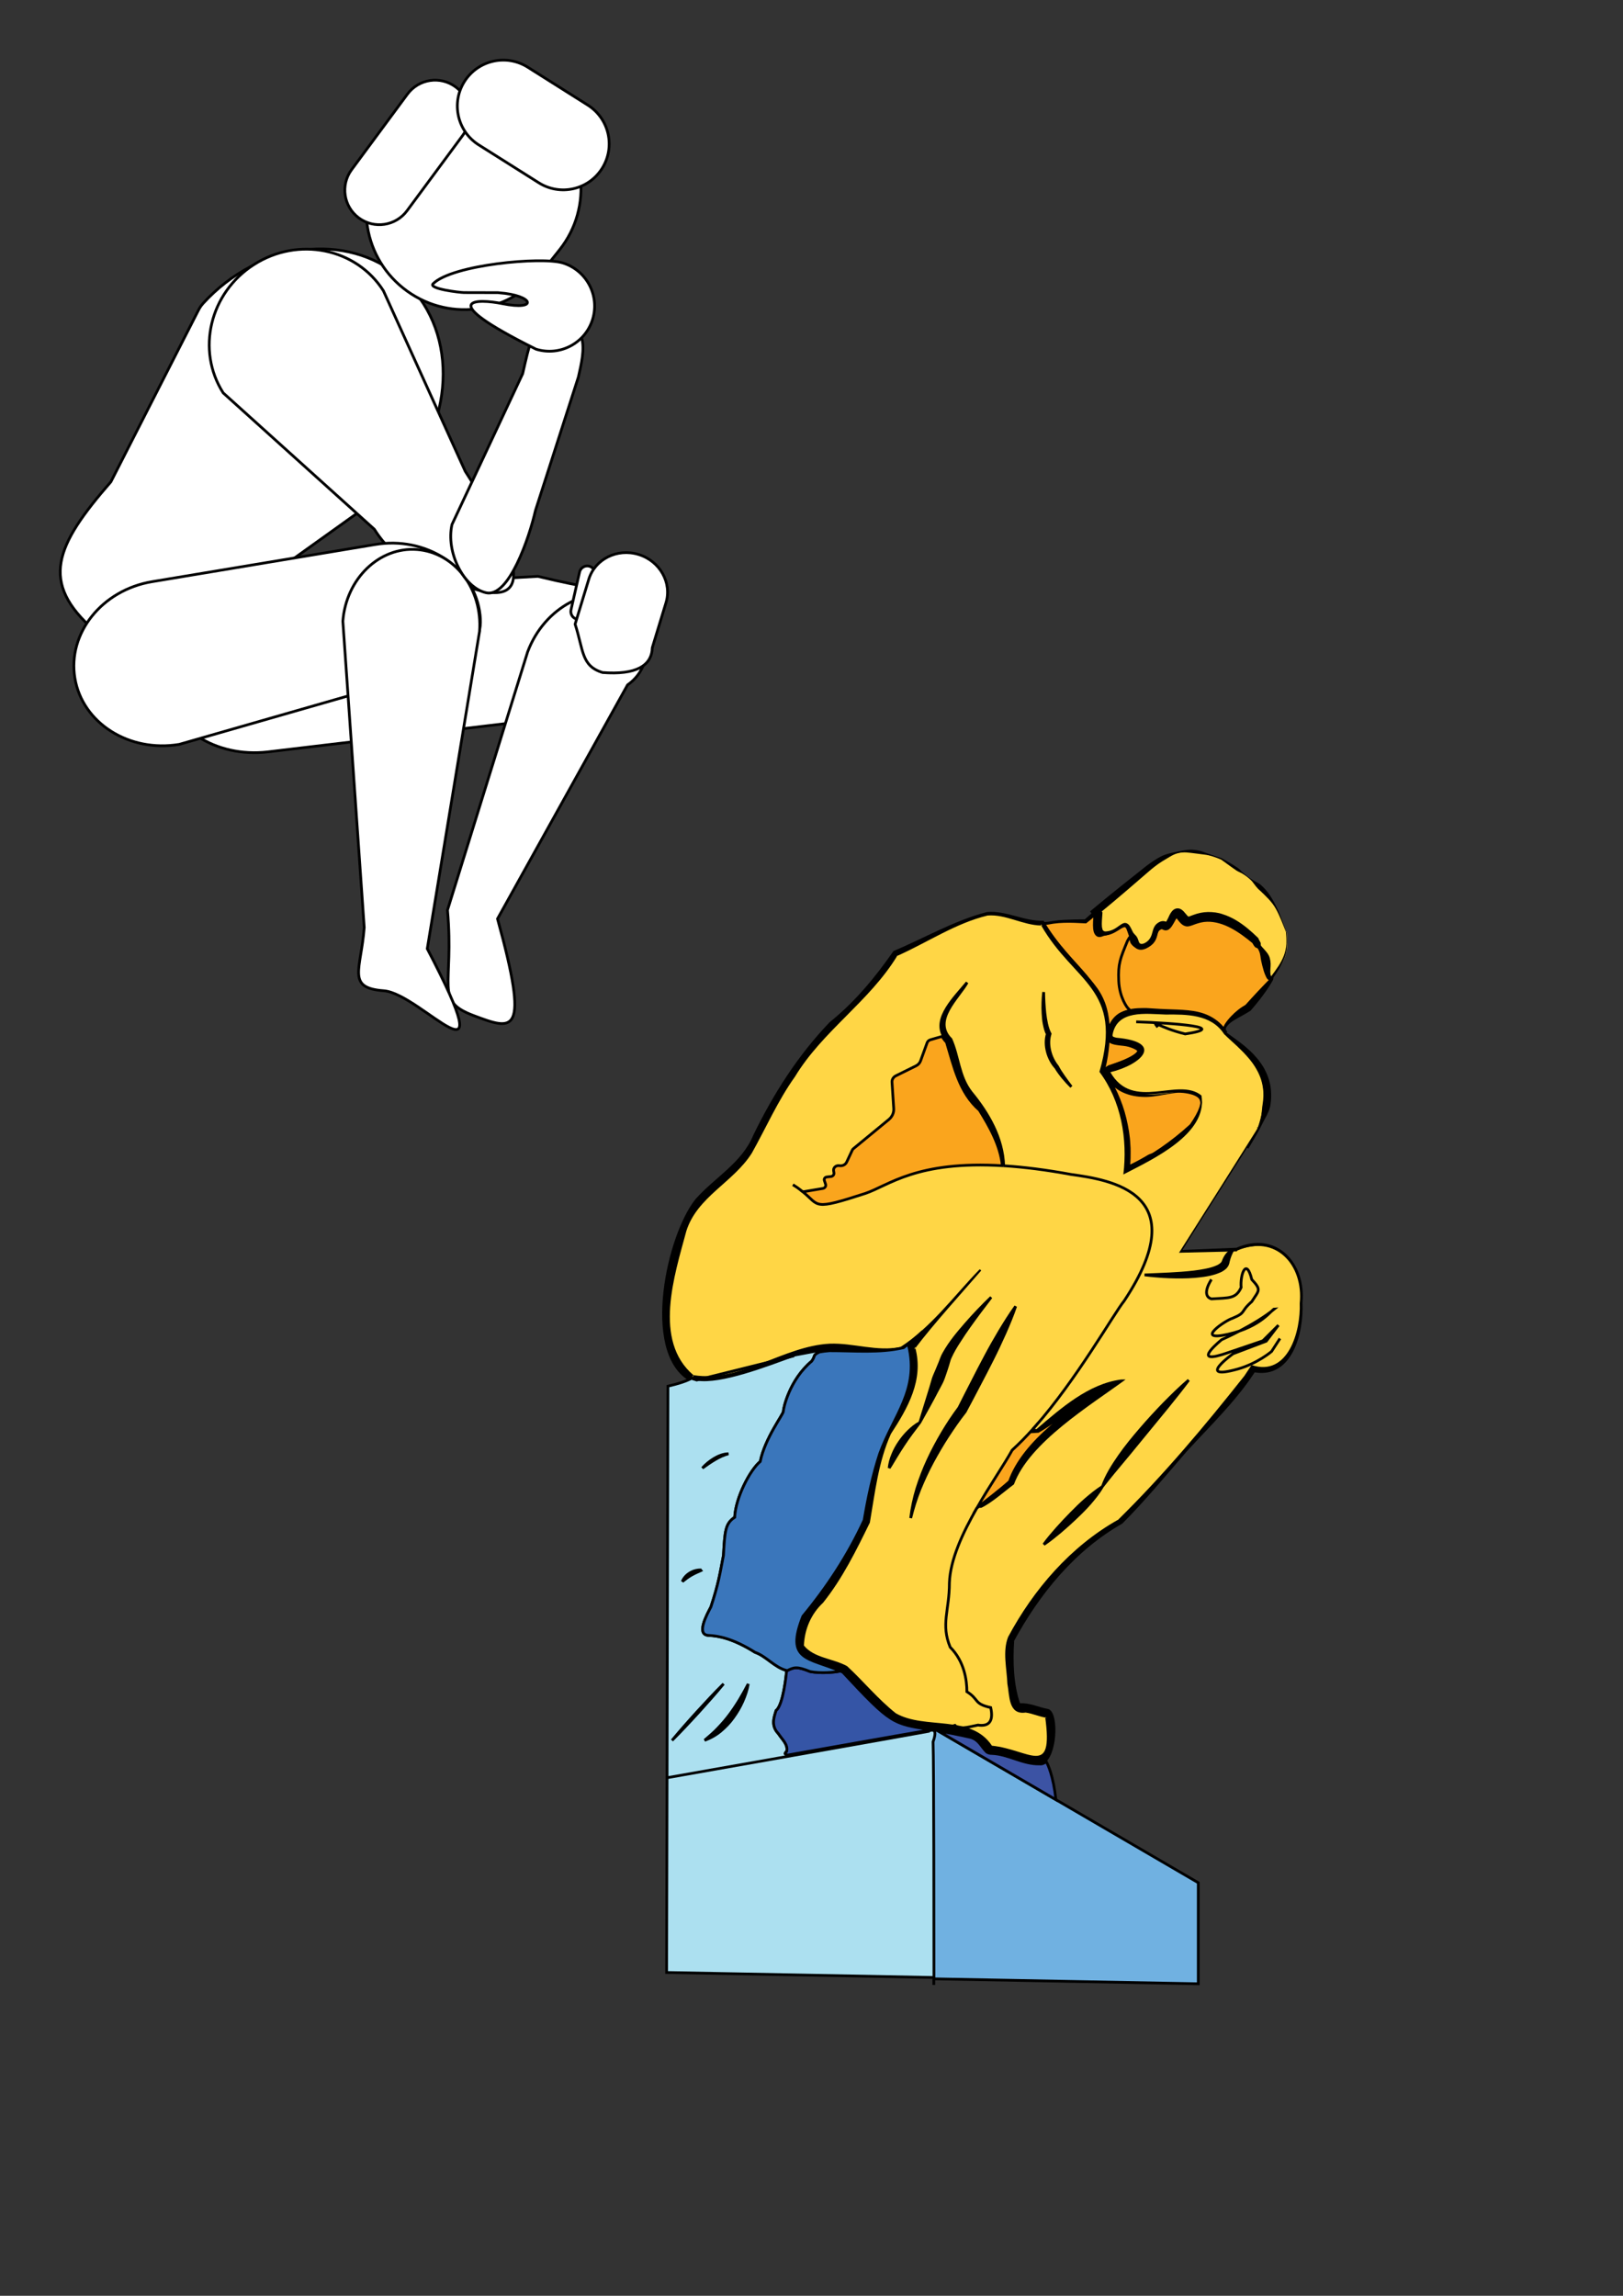 <?xml version="1.0" encoding="utf-8"?>
<!-- Generator: Adobe Illustrator 24.3.0, SVG Export Plug-In . SVG Version: 6.00 Build 0)  -->
<svg version="1.1" id="Layer_1" xmlns="http://www.w3.org/2000/svg" xmlns:xlink="http://www.w3.org/1999/xlink" x="0px" y="0px"
	 viewBox="0 0 595.28 841.89" style="enable-background:new 0 0 595.28 841.89;" xml:space="preserve">
<rect x="0" y="0" width="595.28" height="841.89" fill="#333333" stroke="none"/>
<style type="text/css">
	.st0{fill:#FFFFFF;stroke:#000000;stroke-miterlimit:10;}
	.st1{fill:#FAA51D;}
	.st2{fill:#FFD645;}
	.st3{fill:none;stroke:#000000;stroke-miterlimit:10;}
	.st4{fill:#FAA51D;stroke:#000000;stroke-miterlimit:10;}
	.st5{fill:#ACE0F0;stroke:#000000;stroke-miterlimit:10;}
	.st6{fill:#70B1E1;stroke:#000000;stroke-miterlimit:10;}
	.st7{fill:#3555A6;stroke:#000000;stroke-miterlimit:10;}
	.st8{fill:#3A76BB;stroke:#000000;stroke-miterlimit:10;}
	.st9{fill:#3C53A4;stroke:#000000;stroke-miterlimit:10;}
</style>
<g id="Layer_1_1_">
	<g>
		<path class="st0" d="M202.84,263.28l-104.5,12.43c-19.33,2.3-36.56-8.91-38.48-25.03l0,0c-1.92-16.13,12.2-31.06,31.53-33.36
			l105.9-5.96c36.56,8.91,35.16,2.43,37.08,18.56l0,0C236.29,246.05,222.17,260.98,202.84,263.28z"/>
		<path class="st0" d="M173.73,372.43L173.73,372.43c-14.63-5.49-7.09-10.54-9.6-38.69l29.39-94.68
			c6.18-16.48,23.05-25.38,37.69-19.89l0,0c5.13,5.63,11.15,23.45-1.04,32l-47.69,85.76C194.39,380.18,188.36,377.92,173.73,372.43z
			"/>
		<path class="st0" d="M147.18,176.62l-67.66,48.39c-20.42,23.44-24.43,24-44.78,6.27l0,0c-20.35-17.73-14.49-31.15,5.93-54.59
			l32.08-62.87c0.48-0.94,1.07-1.83,1.79-2.61c20.49-22.4,52.77-26.57,72.77-9.14l0,0C167.66,119.8,167.6,153.18,147.18,176.62z"/>
		<path class="st0" d="M167.5,213.66L167.5,213.66L167.5,213.66c-12.5-9.29-20.23-3.93-30.21-19.59l0,0l-55.43-49.99l0,0
			c-9.98-15.66-4.91-36.74,11.32-47.08l0,0c16.23-10.34,37.48-6.02,47.45,9.64l30.01,66.18
			C180.63,188.48,206.59,229.83,167.5,213.66z"/>
		<path class="st0" d="M144.42,250.4l-78.68,22.57c-18.39,3.06-35.53-7.81-38.27-24.29l0,0c-2.74-16.48,9.94-32.32,28.34-35.38
			l81.79-13.62c18.39-3.06,35.53,7.81,38.27,24.29l0,0C178.61,240.45,164.88,240.67,144.42,250.4z"/>
		<path class="st0" d="M133.59,340.11l-7.84-112.3c1.17-15.56,13.34-27.33,27.18-26.29l0,0c13.84,1.04,24.12,14.5,22.95,30.06
			L156.71,347.9c28.83,55.3-2.1,16.46-15.95,15.42l0,0C126.92,362.29,132.42,355.67,133.59,340.11z"/>
		<path class="st0" d="M211.6,227.06L211.6,227.06c-1.55-0.35-2.52-1.9-2.17-3.45l3.15-13.83c0.35-1.55,1.9-2.52,3.45-2.17l0,0
			c1.55,0.35,2.52,1.9,2.17,3.45l-3.15,13.83C214.69,226.45,213.15,227.42,211.6,227.06z"/>
		<path class="st0" d="M221.01,246.62L221.01,246.62c-7.82-2.38-6.96-8.11-10.07-17.73l5.01-16.45c2.26-7.41,10.42-11.49,18.24-9.11
			l0,0c7.82,2.38,12.33,10.32,10.07,17.73l-5.01,16.45C239.05,244.23,233.13,247.55,221.01,246.62z"/>
		<path class="st0" d="M178.3,217.37L178.3,217.37c-8.3-1.89-14.82-14.93-12.52-25.03l25.93-55.32c2.3-10.11,4.02-18.43,9.57-20.49
			l0,0c15.51,1.3,13.16,11.62,10.86,21.72l-15.73,48.9C194.11,197.26,186.61,219.26,178.3,217.37z"/>
		<path class="st0" d="M205.23,91.6l-6.65,8.35c-12.41,15.58-35.1,18.14-50.67,5.73l0,0c-15.58-12.41-18.14-35.1-5.73-50.67
			l6.65-8.35c12.41-15.58,35.1-18.14,50.67-5.73l0,0C215.08,53.34,217.64,76.02,205.23,91.6z"/>
		<path class="st0" d="M196.61,128.05L196.61,128.05c-38.27-19.04-21.16-18.49-12.4-16.71c13.34,2.71,11.63-3.04-1.21-3.98
			c-0.11-0.01-0.22-0.04-0.33-0.04l-12.44-0.03c-1.52,0-13.23-1.38-11.38-3.24c6.95-6.98,39.88-10.02,47.59-7.62l0,0
			c8.73,2.71,13.61,11.99,10.9,20.73l0,0C214.62,125.88,205.34,130.76,196.61,128.05z"/>
		<path class="st0" d="M131.61,79.92L131.61,79.92c-5.62-4.15-6.81-12.07-2.65-17.69l20.47-27.7c4.15-5.62,12.07-6.81,17.69-2.65
			l0,0c5.62,4.15,6.81,12.07,2.65,17.69l-20.47,27.7C145.15,82.88,137.23,84.07,131.61,79.92z"/>
		<path class="st0" d="M220.83,61.76L220.83,61.76c-4.96,7.87-15.36,10.22-23.23,5.26l-22-13.88c-7.87-4.96-10.22-15.36-5.26-23.23
			l0,0c4.96-7.87,15.36-10.22,23.23-5.26l22,13.88C223.44,43.49,225.79,53.89,220.83,61.76z"/>
	</g>
</g>
<g id="Color">
</g>
<g>
	<g id="Layer_2_1_">
		<g>
			<path class="st1" d="M466.68,358.73c-2.1,2.83-4.98,6.32-8.92,10.8c-7.99,4.76-9.45,7.35-8.48,9.29
				c-6.48-9.02-15.59-6.76-26.52-7.6c-12.65-0.98-13.91,3.54-15.43,7.33c-1.52,3.8,3.85,2.82,7.08,3.8
				c10.7,3.24-1.28,7.76-7.43,9.69c-1.23,0.39-0.99,1.62-0.21,2.66c4.52,5.97,10.39,7.86,23.58,5.61
				c18.76-3.2,6.58,12.65,6.58,12.65s-9.36,9.86-24.04,16.44c2.53-22.26-9.1-36.43-9.1-36.43s4.8-15.68,0-26.31
				c-4.81-10.62-18.72-20.49-21-26.81l-0.48-1.21c3.54,0.13,2.84-1.17,15.82-0.79c0,0,1.61-1.37,4.03-3.41l0.72,1.06
				c-0.36,5.5-0.71,7.81,3.55,6.92s6.04-5.68,7.99-1.42s2.13,7.64,6.22,5.51c4.08-2.14,2.3-5.15,4.79-6.66s2.13,2.39,4.62-2.76
				c2.48-5.15,3.55,1.07,5.86,1.07c2.3,0,9.76-6.93,24.68,6.92c1.24,2.67,3.74,4.11,4.24,9.77
				C465.28,359.99,466.47,358.96,466.68,358.73z"/>
			<path d="M467,358.34c0,0.15,0.09,0.47-0.02,0.83c-0.05,0.17-0.13,0.31-0.2,0.43l-0.12,0.21l-0.45,0.77c-0.3,0.51-0.63,1-0.94,1.5
				c-0.65,0.98-1.32,1.96-2.03,2.9c-0.69,0.95-1.42,1.87-2.16,2.79c-0.72,0.92-1.5,1.8-2.26,2.7l-0.12,0.14l-0.22,0.14
				c-0.93,0.59-1.88,1.15-2.84,1.68c-0.95,0.54-1.94,1.04-2.86,1.61c-0.92,0.57-1.82,1.19-2.5,1.98c-0.3,0.41-0.63,0.82-0.69,1.28
				c-0.04,0.5,0.35,0.82,0.59,1.08l-1.71,1.03c-1.55-2.02-3.45-3.71-5.7-4.74c-2.24-1.06-4.75-1.51-7.33-1.67
				c-2.59-0.17-5.24-0.12-7.94-0.14c-1.35-0.01-2.7-0.04-4.07-0.12l-1.98-0.1c-0.65-0.04-1.29-0.05-1.93-0.04
				c-2.54,0.02-5.1,0.31-7.08,1.33c-0.97,0.52-1.72,1.24-2.3,2.18c-0.3,0.46-0.55,1.01-0.79,1.57l-0.36,0.9l-0.18,0.47
				c-0.07,0.16-0.06,0.22-0.11,0.33c-0.04,0.1-0.07,0.2-0.06,0.24c0,0.05-0.04,0.14-0.01,0.12c0,0-0.02,0.02-0.01-0.03
				c0-0.01-0.02-0.02-0.03-0.02c0.01-0.01,0.01-0.01,0.01-0.01c0.01,0.05,0.51,0.26,1.05,0.36c1.12,0.23,2.5,0.28,3.94,0.55
				c0.36,0.06,0.74,0.15,1.13,0.26c0.37,0.11,0.69,0.22,1.04,0.33c0.69,0.25,1.37,0.52,2.08,0.92c0.68,0.41,1.49,0.86,2.08,2.02
				c0.3,0.56,0.36,1.37,0.2,1.99c-0.16,0.65-0.47,1.07-0.76,1.46c-0.6,0.73-1.23,1.19-1.86,1.61c-0.63,0.41-1.26,0.76-1.89,1.08
				c-1.27,0.63-2.54,1.16-3.83,1.64c-1.28,0.48-2.58,0.9-3.88,1.29l-0.49,0.15c-0.09,0.03-0.09,0.03-0.08,0.02
				c0.05-0.02,0.15-0.25,0.12-0.23c-0.01,0.01,0.02,0.19,0.1,0.36c0.04,0.09,0.1,0.19,0.16,0.29c0.05,0.09,0.13,0.2,0.24,0.33
				c1.5,2.02,3.35,3.7,5.61,4.68c2.25,1.02,4.81,1.35,7.4,1.45c2.59,0.13,5.27,0.18,7.9-0.2c1.31-0.16,2.63-0.47,3.99-0.74
				c1.35-0.28,2.75-0.56,4.26-0.39c0.37,0.03,0.76,0.13,1.14,0.21c0.38,0.14,0.77,0.25,1.13,0.46c0.75,0.38,1.4,1.1,1.74,1.9
				c0.36,0.81,0.37,1.66,0.3,2.4c-0.09,0.74-0.18,1.45-0.37,2.12c-0.77,2.7-2.25,4.99-3.85,7.18l-0.01,0.02l-0.01,0.01
				c-1.76,1.73-3.59,3.35-5.47,4.92c-1.88,1.56-3.79,3.11-5.79,4.53c-0.49,0.37-0.94,0.8-1.36,1.28c-0.42,0.48-0.83,0.99-1.3,1.41
				c-0.46,0.43-1,0.74-1.53,1.07c-0.52,0.33-1.07,0.62-1.61,0.93c-2.15,1.25-4.38,2.34-6.63,3.39l-2.17,1.02l0.15-2.5
				c0.09-1.56,0.28-3.11,0.3-4.67c-0.01-1.56,0.05-3.12-0.1-4.67c-0.14-3.11-0.65-6.2-1.35-9.23c-0.69-3.04-1.74-5.99-2.98-8.84
				c-1.23-2.83-2.76-5.66-4.54-8.04l-0.42-0.57l0.19-0.64c1.39-4.8,2.22-9.95,2.23-14.98c-0.02-2.52-0.27-5.04-0.89-7.44
				c-0.59-2.41-1.7-4.63-3-6.81c-1.29-2.18-2.7-4.35-4.33-6.35c-1.64-2-3.5-3.81-5.38-5.59c-1.89-1.79-3.79-3.57-5.48-5.6
				c-0.42-0.51-0.83-1.04-1.23-1.56c-0.38-0.56-0.76-1.1-1.1-1.69c-0.71-1.14-1.2-2.53-1.59-3.7l-0.29-0.88l0.86,0.07
				c0.63,0.05,1.25,0.04,1.88-0.03l1.95-0.3c1.33-0.22,2.67-0.34,4-0.41c1.33-0.06,2.66-0.13,3.99-0.16s2.66-0.04,3.99-0.04
				l-0.5,0.18c1.31-1.18,2.63-2.34,3.97-3.49l0.7-0.6l0.54,0.77l0.73,1.05l0.16,0.23l-0.02,0.3c-0.04,0.83-0.09,1.67-0.18,2.48
				s-0.21,1.62-0.2,2.38c0,0.38,0.05,0.74,0.18,1.02c0.13,0.27,0.32,0.47,0.62,0.58c0.61,0.21,1.45,0.11,2.22-0.02
				c1.55-0.32,2.85-1.28,4.14-2.36c0.35-0.26,0.67-0.55,1.13-0.79c0.21-0.13,0.49-0.23,0.79-0.3c0.3-0.03,0.69-0.05,1,0.09
				c0.68,0.24,1.04,0.69,1.37,1.07c0.3,0.39,0.56,0.83,0.76,1.19c0.42,0.76,0.75,1.55,1.07,2.31c0.3,0.76,0.59,1.52,0.94,2.07
				c0.17,0.3,0.35,0.46,0.49,0.61c0.15,0.08,0.27,0.17,0.51,0.16c0.46,0.02,1.21-0.25,1.85-0.57c0.66-0.32,1.23-0.73,1.65-1.26
				c0.42-0.53,0.7-1.18,0.97-1.97c0.37-1.56,1.95-3.93,4.35-3.17l0.52,0.23c0.08,0.01,0.06,0.02,0.16-0.02
				c0.19-0.12,0.45-0.44,0.65-0.77c0.44-0.67,0.77-1.37,1.19-2.16c0.21-0.38,0.45-0.76,0.78-1.12c0.16-0.18,0.37-0.35,0.61-0.49
				c0.26-0.13,0.6-0.2,0.92-0.14c0.63,0.14,0.96,0.53,1.27,0.85c0.3,0.33,0.55,0.67,0.81,0.99c0.49,0.62,1.06,1.26,1.61,1.27
				c0.59-0.02,1.44-0.42,2.22-0.68c1.59-0.58,3.29-0.97,5-0.99c3.45-0.07,6.76,1.12,9.69,2.75c2.95,1.65,5.56,3.78,8.06,6.01
				l0.05,0.05l0.03,0.07c0.53,1.14,1.38,2.16,2.12,3.29c0.75,1.13,1.33,2.4,1.7,3.71c0.38,1.3,0.49,2.71,0.65,3.97
				c0.08,0.64,0.21,1.28,0.41,1.85c0.09,0.28,0.23,0.56,0.36,0.68c0.06,0.05,0.07,0.05,0.05,0.05c0,0,0,0,0.02-0.02
				c0.01-0.01,0.02-0.01,0.04-0.03l0.08-0.07C466.51,358.21,466.9,358.24,467,358.34z M466.36,359.12c0.07,0.13,0.43,0.19,0.56,0.07
				c0.09-0.07,0.02-0.02,0.02-0.02l-0.04,0.03c-0.05,0.04-0.11,0.08-0.17,0.11c-0.12,0.07-0.27,0.12-0.44,0.14
				c-0.37,0.03-0.66-0.17-0.83-0.34c-0.33-0.36-0.45-0.72-0.56-1.06c-0.21-0.69-0.32-1.36-0.4-2.03c-0.15-1.37-0.22-2.62-0.57-3.87
				c-0.33-1.24-0.84-2.42-1.54-3.51c-0.68-1.1-1.56-2.13-2.15-3.4l0.09,0.12c-2.46-2.21-5.03-4.31-7.9-5.92
				c-2.85-1.61-6.06-2.69-9.31-2.58c-1.62,0.04-3.2,0.42-4.74,1l-1.17,0.44l-0.63,0.21c-0.22,0.06-0.49,0.1-0.75,0.11
				c-0.58-0.02-1.04-0.32-1.39-0.62c-0.36-0.31-0.64-0.64-0.91-0.97s-0.52-0.65-0.78-0.93c-0.25-0.28-0.55-0.52-0.75-0.55
				c-0.17-0.04-0.4,0.08-0.64,0.35c-0.23,0.26-0.44,0.59-0.63,0.93c-0.36,0.69-0.72,1.5-1.17,2.25c-0.24,0.37-0.46,0.76-0.95,1.12
				c-0.26,0.19-0.7,0.28-1.03,0.18c-0.29-0.08-0.49-0.18-0.64-0.23c-0.31-0.1-0.49-0.09-0.79,0.04c-0.29,0.13-0.59,0.33-0.8,0.57
				c-0.45,0.46-0.63,1.12-0.82,1.93c-0.19,0.8-0.45,1.76-1.01,2.59c-0.55,0.84-1.32,1.48-2.11,1.97c-0.81,0.47-1.6,0.96-2.82,1.04
				c-0.6,0.05-1.3-0.15-1.86-0.5c-0.51-0.37-0.92-0.82-1.16-1.25c-1.01-1.71-1.46-3.23-2-4.76c-0.13-0.4-0.25-0.7-0.38-1.03
				c-0.14-0.28-0.29-0.55-0.4-0.62c-0.13-0.29-0.97-0.01-1.63,0.42c-1.38,0.87-2.86,1.9-4.61,2.29c-0.84,0.17-1.72,0.37-2.72,0.1
				c-0.5-0.15-0.97-0.55-1.23-1c-0.27-0.46-0.38-0.92-0.48-1.37c-0.34-1.79-0.26-3.46-0.1-5.12l0.15,0.54l-0.71-1.07l1.23,0.17
				c-1.35,1.13-2.71,2.24-4.09,3.33l-0.24,0.19l-0.26-0.01c-2.63-0.13-5.27-0.28-7.89-0.19c-1.31,0.04-2.61,0.13-3.9,0.32
				c-1.26,0.2-2.64,0.54-4.03,0.52l0.57-0.8c0.55,1.24,1.03,2.29,1.79,3.29c0.35,0.51,0.79,0.98,1.16,1.48l1.24,1.45
				c1.7,1.9,3.43,3.84,5.12,5.82s3.42,3.93,5.17,5.86c1.75,1.94,3.58,3.84,5.13,6.01c1.53,2.17,2.74,4.66,3.46,7.28
				c0.73,2.61,1.05,5.3,1.13,7.96c0.07,2.67-0.12,5.32-0.46,7.95c-0.35,2.64-0.84,5.2-1.56,7.83l-0.24-1.21
				c2.11,2.71,3.69,5.54,5.08,8.54c1.35,3,2.47,6.1,3.23,9.3c0.76,3.19,1.35,6.45,1.49,9.74c0.15,1.64,0.08,3.28,0.08,4.93
				c-0.03,1.64-0.23,3.28-0.34,4.91l-2.03-1.48c2.17-1,4.33-2.04,6.41-3.23c0.52-0.3,1.05-0.57,1.56-0.89
				c0.51-0.31,1.02-0.63,1.6-0.83c1.14-0.44,2.46-0.63,3.47-1.32c2.04-1.31,4.04-2.7,5.94-4.21c1.89-1.52,3.75-3.11,5.41-4.86
				l-0.02,0.03c1.52-2.12,2.84-4.52,3.43-7c0.34-1.21,0.12-2.63-0.67-3.26c-0.37-0.32-0.74-0.54-1.2-0.74
				c-0.22-0.11-0.48-0.19-0.72-0.3c-0.27-0.07-0.53-0.17-0.82-0.24c-1.14-0.29-2.43-0.5-3.74-0.54c-1.31-0.06-2.62,0.14-3.95,0.36
				c-2.65,0.43-5.3,1.06-8.06,1.18c-2.74,0.08-5.59-0.22-8.29-1.3c-2.71-1.05-5.02-3.01-6.77-5.22c-0.11-0.12-0.23-0.28-0.36-0.47
				c-0.12-0.18-0.24-0.37-0.34-0.58c-0.2-0.42-0.4-0.9-0.4-1.56c0-0.33,0.07-0.71,0.24-1.07c0.18-0.36,0.46-0.67,0.75-0.87
				c0.28-0.2,0.6-0.33,0.82-0.41l0.47-0.16c1.25-0.42,2.47-0.88,3.68-1.36c1.21-0.48,2.39-1,3.51-1.59
				c0.56-0.29,1.08-0.61,1.57-0.94c0.48-0.33,0.92-0.7,1.16-1.01c0.11-0.15,0.18-0.29,0.17-0.3c-0.02-0.03,0.02,0.07,0,0.04
				c0.01-0.06-0.36-0.41-0.82-0.64c-0.9-0.5-2.24-0.96-3.28-1.14c-1.18-0.22-2.5-0.25-4-0.54c-0.75-0.18-1.62-0.3-2.6-1.17
				c-0.12-0.12-0.23-0.24-0.34-0.36c-0.1-0.14-0.19-0.3-0.27-0.46c-0.19-0.33-0.24-0.65-0.29-0.98c-0.07-0.35-0.01-0.59,0.01-0.88
				c0.02-0.29,0.09-0.52,0.16-0.73c0.06-0.2,0.15-0.48,0.21-0.62l0.18-0.46l0.39-0.96c0.3-0.66,0.6-1.34,1.03-2
				c0.82-1.33,2.06-2.53,3.47-3.25c2.83-1.44,5.76-1.6,8.53-1.61c0.7-0.01,1.39,0.02,2.08,0.07l2.02,0.13
				c1.3,0.1,2.62,0.15,3.94,0.21c2.65,0.11,5.35,0.14,8.09,0.41c2.73,0.26,5.56,0.84,8.13,2.16c2.57,1.3,4.76,3.31,6.3,5.65
				l-1.71,1.03c-0.28-0.75-0.02-1.6,0.19-2.2c0.18-0.64,0.44-1.21,0.77-1.72c0.66-1.02,1.43-1.92,2.24-2.77
				c0.81-0.85,1.67-1.64,2.58-2.35c0.91-0.72,1.87-1.34,2.86-1.91l-0.34,0.28c0.78-0.86,1.54-1.74,2.34-2.59
				c0.79-0.86,1.57-1.71,2.37-2.56c0.79-0.85,1.6-1.69,2.41-2.53l1.22-1.25l0.62-0.62l0.15-0.14c0.01,0,0.02,0.03,0.06,0.08
				C465.92,359.11,466.18,359.2,466.36,359.12z"/>
		</g>
		<g>
			<path class="st2" d="M466.71,358.69c0,0,0,0-0.01,0.01c0,0.01-0.01,0.02-0.02,0.03c-0.21,0.23-1.4,1.26-1.85-3.88
				c-0.5-5.66-3-7.1-4.24-9.77c-14.92-13.85-22.38-6.92-24.68-6.92c-2.31,0-3.38-6.22-5.86-1.07c-2.49,5.15-2.13,1.25-4.62,2.76
				s-0.71,4.52-4.79,6.66c-4.09,2.13-4.27-1.25-6.22-5.51s-3.73,0.53-7.99,1.42s-3.91-1.42-3.55-6.92l-0.72-1.06
				c5.69-4.8,15.8-13.31,19.81-16.4c9.08-7,15.3-7,26.2-2.85c19.45,12.19,19.97,17.12,23.86,26.97
				C472.41,348.02,472.37,351.05,466.71,358.69z"/>
			<path d="M466.69,359.02l-0.03,0.04l0.15-0.35c0,0.11-0.05,0.24-0.12,0.34l-0.06,0.07l-0.06,0.06c-0.05,0.04-0.1,0.09-0.16,0.13
				c-0.11,0.08-0.25,0.15-0.43,0.18c-0.36,0.08-0.72-0.1-0.92-0.27c-0.39-0.36-0.56-0.71-0.72-1.05c-0.33-0.68-0.58-1.35-0.8-2.03
				c-0.43-1.42-0.68-2.52-0.95-3.7c-0.27-1.13-0.25-2.44-0.78-3.65c-0.12-0.31-0.28-0.59-0.45-0.87c-0.14-0.3-0.67-0.34-0.97-0.55
				c-0.47-0.51-0.84-1.14-1.2-1.81l0.25,0.34c-2.52-2.08-5.12-4.05-7.92-5.53c-2.79-1.48-5.8-2.44-8.76-2.36
				c-1.49,0.03-2.91,0.38-4.39,0.91l-1.17,0.43l-0.72,0.23c-0.09,0.04-0.34,0.07-0.5,0.1c-0.19,0.02-0.35,0.06-0.57,0.05
				c-0.96-0.05-1.63-0.52-2.06-0.89c-0.45-0.39-0.75-0.77-1.03-1.11c-0.27-0.35-0.51-0.67-0.72-0.9c-0.18-0.25-0.43-0.35-0.18-0.26
				c0.13,0.03,0.31-0.02,0.35-0.06c0.03-0.01-0.02-0.01-0.09,0.08c-0.15,0.15-0.34,0.42-0.51,0.72l-0.58,1.06
				c-0.21,0.39-0.44,0.77-0.71,1.17c-0.14,0.2-0.26,0.4-0.47,0.62c-0.17,0.2-0.41,0.46-0.77,0.7c-0.38,0.27-1.14,0.41-1.63,0.24
				c-0.4-0.13-0.61-0.26-0.7-0.29c-0.1-0.05-0.12-0.05-0.15-0.06c-0.02,0.01-0.04,0-0.07,0c-0.04,0.01-0.08,0.03-0.12,0.03
				c-0.21,0.07-0.48,0.21-0.66,0.37c-0.38,0.29-0.63,0.85-0.88,1.65c-0.26,0.78-0.59,1.77-1.26,2.53c-0.66,0.77-1.53,1.23-2.35,1.58
				c-0.83,0.35-1.61,0.7-2.62,0.84c-0.5,0.09-1.09,0.02-1.66-0.2c-0.52-0.25-1-0.62-1.31-1c-1.54-1.49-0.51-3.59-1.46-4.99
				c-0.3-0.73-0.62-1.54-1.18-1.82c-0.53-0.29-1.31,0.2-1.96,0.63c-1.33,0.95-2.71,2.06-4.45,2.53c-0.42,0.12-0.85,0.17-1.3,0.29
				c-0.44,0.13-0.95,0.42-1.64,0.44c-0.36-0.03-0.74-0.1-1.06-0.36c-0.34-0.21-0.55-0.57-0.73-0.87c-0.33-0.63-0.42-1.19-0.49-1.7
				c-0.19-1.98,0.03-3.58,0.1-5.25l0.25,0.91l-0.73-1.06l-0.75-1.09l1.01-0.85c3.44-2.88,6.93-5.7,10.43-8.51l5.27-4.18l2.63-2.09
				c0.88-0.69,1.73-1.41,2.69-2.06c0.93-0.67,1.91-1.28,2.9-1.87c1-0.58,2.04-1.11,3.17-1.43c1.12-0.34,2.27-0.56,3.39-0.81
				c0.57-0.11,1.12-0.26,1.69-0.35c0.28-0.05,0.57-0.11,0.85-0.17c0.29-0.06,0.57-0.08,0.86-0.13c2.31-0.39,4.7-0.09,6.85,0.72
				c2.15,0.82,4.27,1.51,6.43,2.2l0.03,0.01l0.07,0.04c1.34,0.78,2.71,1.51,4.03,2.32c0.66,0.41,1.31,0.84,1.95,1.28
				c0.65,0.43,1.13,1.1,1.71,1.62c1.19,0.99,2.38,1.99,3.73,2.79c0.67,0.41,1.41,0.74,2.1,1.16c0.69,0.41,1.25,0.98,1.81,1.54
				c0.57,0.55,1.06,1.2,1.57,1.8c0.48,0.64,0.93,1.31,1.35,1.98c0.39,0.7,0.83,1.36,1.16,2.09c0.38,0.69,0.72,1.41,1.06,2.11
				c1.38,2.83,2.3,5.78,3.41,8.65l0.02,0.06v0.05c0.08,1.49,0.16,3,0.06,4.51c-0.07,1.52-0.36,3.04-0.9,4.46
				c-0.53,1.43-1.22,2.78-1.97,4.09C468.42,356.51,467.58,357.75,466.69,359.02z M466.33,357.89c1.73-2.3,3.55-4.75,4.58-7.48
				c0.52-1.36,0.82-2.8,0.9-4.27c0.07-1.46-0.03-2.94-0.14-4.43l0.02,0.11c-1.18-2.86-2.21-5.78-3.67-8.44
				c-1.46-2.69-3.72-4.74-5.87-6.79c-1.18-0.93-2-2.25-2.98-3.48c-0.53-0.55-1.11-1.06-1.71-1.54s-1.26-0.88-1.91-1.28
				c-0.67-0.38-1.42-0.64-2.06-1.06c-0.64-0.43-1.26-0.86-1.88-1.32l-3.74-2.7l0.1,0.05c-2.03-0.89-4.15-1.65-6.35-1.89
				c-2.2-0.25-4.28-0.59-6.45-0.77c-1.08-0.09-2.18,0.01-3.23,0.29c-1.06,0.27-2.03,0.8-2.96,1.34c-0.92,0.58-1.86,1.09-2.77,1.67
				c-0.91,0.58-1.81,1.19-2.67,1.87c-0.87,0.64-1.71,1.4-2.56,2.12l-2.54,2.19l-5.08,4.38c-3.4,2.89-6.8,5.79-10.26,8.61l0.27-1.94
				l0.71,1.06l0.28,0.42l-0.03,0.5c-0.1,1.64-0.3,3.38-0.17,4.72c0.03,0.32,0.1,0.59,0.16,0.7c0.09,0.08-0.02,0.06,0.05,0.35
				c0.1,0.25,0.44,0.6,0.83,0.67c0.38,0.07,0.78-0.03,1.17-0.07c0.77-0.13,1.52-0.4,2.23-0.77c0.72-0.38,1.38-0.87,2.06-1.35
				c0.35-0.24,0.69-0.5,1.11-0.69c0.39-0.21,0.97-0.32,1.47-0.1c0.99,0.47,1.33,1.37,1.73,2.1c0.2,0.38,0.35,0.77,0.56,1.14
				c0.2,0.37,0.52,0.7,0.83,1.02c0.68,0.62,0.94,1.36,1.16,1.99c0.1,0.35,0.2,0.59,0.33,0.86c0.14,0.21,0.37,0.42,0.71,0.45
				c0.67,0.09,1.44-0.32,2.05-0.77c0.63-0.46,1.1-1.06,1.4-1.65c0.31-0.6,0.52-1.22,0.72-2.03c0.11-0.41,0.22-0.86,0.42-1.34
				c0.22-0.48,0.5-1,0.93-1.4c0.42-0.41,0.87-0.71,1.43-0.95l0.47-0.15c0.18-0.03,0.37-0.05,0.55-0.07c0.39,0,0.78,0.08,1.06,0.19
				c0.3,0.11,0.46,0.17,0.46,0.17c-0.08-0.06-0.41-0.01-0.44,0.03c-0.03,0,0.03-0.04,0.11-0.17c0.07-0.09,0.16-0.25,0.25-0.4
				c0.17-0.3,0.35-0.64,0.51-1l0.25-0.54c0.09-0.2,0.19-0.42,0.3-0.63c0.23-0.43,0.48-0.86,0.89-1.33c0.19-0.23,0.49-0.49,0.87-0.7
				c0.41-0.22,1.02-0.36,1.56-0.25c0.54,0.1,0.91,0.34,1.18,0.54c0.28,0.21,0.48,0.41,0.66,0.6c0.35,0.38,0.63,0.72,0.88,1.02
				c0.24,0.3,0.48,0.56,0.66,0.72c0.19,0.17,0.27,0.15,0.16,0.13c-0.02,0,0.03-0.02,0.05-0.02c0.04-0.02,0.01,0.02,0.11-0.02
				l0.47-0.16l1.17-0.44c1.64-0.62,3.5-1.04,5.35-1.07c1.84-0.01,3.7,0.2,5.39,0.8c1.72,0.53,3.33,1.29,4.84,2.17
				c3.01,1.78,5.6,4.04,8.04,6.4l0.19,0.18l0.06,0.16c0.21,0.54,0.55,1.03,0.83,1.62c0.07,0.34-0.07,0.85,0.17,1.09
				c0.21,0.26,0.42,0.53,0.67,0.78c0.92,1.01,2.05,2.16,2.47,3.59c0.2,0.7,0.32,1.43,0.34,2.14c0.02,0.74-0.04,1.39-0.09,2.02
				c-0.05,0.64-0.05,1.28,0.03,1.86c0.05,0.28,0.14,0.56,0.22,0.68c0.04,0.04,0.01,0.04-0.02,0.05c-0.01,0.01,0.01,0.01,0.03,0
				c0.01,0,0.03-0.01,0.04-0.02c0.01,0,0.02-0.01,0.03-0.02c-0.01,0.01,0.04-0.04-0.02,0.02c-0.06,0.07-0.1,0.19-0.09,0.28
				l0.15-0.35L466.33,357.89z"/>
		</g>
		<g>
			<path class="st2" d="M477.21,478.17c-0.25,29.57-17.63,24.12-17.63,24.12l-2.09,3.26c0,0-21.56,26.96-46.67,52.83
				c-27.4,15.47-38.81,41.86-40.08,43.12c-1.27,1.27,0,25.62,3.04,25.12c3.04-0.51,8.88,2.03,10.4,2.03s1.78,11.41,0,14.71
				c-1.77,3.3-3.3,3.3-13.44,0c-10.15-3.3-5.84,1.01-10.4-4.82c-4.57-5.84-27.14-4.31-32.73-8.88
				c-5.58-4.57-13.95-13.19-16.23-15.98c-2.28-2.79-7.61-2.79-13.74-6.09c-6.13-3.3-4.27-3.8-2.75-11.41
				c1.52-7.61,6.34-3.3,23.09-37.93c5.99-38.02,11.92-35.51,15.47-45.4c3.09-8.61,1.01-18.52,1.01-18.52l25.11-28.45
				c-5.84,6.45-24.16,26.54-28.4,28.45c-5.08,2.28-24.61-0.76-31.2,0.26c-1.55,0.24-4.7,1.36-8.7,2.84
				c-10.59,3.91-27.14,10.24-35.72,8.88c-0.62-0.09-1.19-0.23-1.72-0.42c0,0,0,0-0.01,0c-1.19-0.4-2.15-1.03-2.81-1.92
				c-6.6-8.88-9.19-15.94-3.55-42.87c6-28.67,20.7-23.64,30.18-44.13c8.86-19.13,23.85-38.81,31.46-44.4
				c7.61-5.58,19.28-22.57,19.28-22.57s0,0,19.27-9.13c19.28-9.13,17-4.82,28.67-2.79c3.01,0.53,4.76,0.74,5.99,0.79l0.48,1.21
				c2.28,6.32,16.19,16.19,21,26.81c4.8,10.63,0,26.31,0,26.31s11.63,14.17,9.1,36.43c14.68-6.58,24.04-16.44,24.04-16.44
				s12.18-15.85-6.58-12.65c-13.19,2.25-19.06,0.36-23.58-5.61c-0.78-1.04-1.02-2.27,0.21-2.66c6.15-1.93,18.13-6.45,7.43-9.69
				c-3.23-0.98-8.6,0-7.08-3.8c1.52-3.79,2.78-8.31,15.43-7.33c10.93,0.84,20.04-1.42,26.52,7.6l0.01,0.01
				c0.98,1.96,4.44,3.26,6.14,5.48c1.04,0.71,1.95,1.48,2.76,2.29c0.1,0.1,0.2,0.2,0.29,0.3c0.17,0.18,0.34,0.36,0.5,0.55
				c0.05,0.05,0.09,0.1,0.13,0.15c8.13,9.47,3.39,23.91,2.64,26.02c-0.01,0.03-0.02,0.07-0.04,0.1c0,0.01,0,0.01-0.01,0.02
				c-0.03,0.09-0.05,0.14-0.05,0.14l-0.08,0.13l-28.45,45l20.49-0.78C453.61,458.46,477.47,448.6,477.21,478.17z"/>
			<path d="M453.48,457.57l-19.72,0.8c7.19-11.51,21.16-33.38,28.18-44.61c0.02-0.02,0.04-0.05,0.05-0.08
				c0.02-0.02,0.03-0.05,0.04-0.07c0.02-0.04,0.03-0.08,0.03-0.12v-0.02c2.99-8.61,3.46-19.25-2.77-26.56
				c-1.06-1.21-2.26-2.27-3.57-3.18c-1.71-2.26-4.66-3.13-6.14-5.49c-6.72-9.81-19.87-6.94-30.1-8.1
				c-4.76-0.28-10.71,1.2-12.46,6.33c-0.14,0.34-0.31,0.71-0.47,1.09c-0.03-18.04-13.11-21.99-23.77-39.92
				c-7.12,0.31-13.76-3.87-20.83-3.18c-11.91,3.09-22.96,9.55-34.25,14.31c-6.73,9.69-14.23,18.71-23.41,26.09
				c-11.59,12.08-20.69,26.35-27.98,41.37c-4.2,10.22-14.06,15.46-21.17,23.45c-10.6,13.11-19.94,55.51-2.79,66.39
				c0.46,0.29,0.94,0.56,1.44,0.81c16.37,2.93,31.18-8.45,46.82-11.1c1.2-0.21,2.41-0.36,3.63-0.45c8.95-0.03,18.4,0.93,27.17-1.12
				c2.44-1.85,4.76-3.84,6.99-5.94c-1.77,1.86-3.5,3.61-5.14,5.19c3.93,16.22-5.47,25.56-10.57,39.54
				c-2.6,7.89-4.36,16.28-5.74,24.47c-5.91,12.83-13.54,24.43-22.47,35.24c-6.48,16.42,1.95,15,13.74,20.1
				c0.3,0.13,0.61,0.26,0.91,0.4c18.02,19.36,18.24,18.81,32.5,21.14c0.46,0.08,0.94,0.16,1.44,0.23c0.03,0.01,0.06,0.02,0.09,0.02
				c0.29,0.05,0.59,0.1,0.89,0.15c3.25,0.56,7.16,1.28,12.01,2.38c2.99,0.9,3.75,3.22,5.72,5.24c0.46,0.46,1.41,0.67,1.95,0.64
				c6.06,0.21,11.4,4,17.56,3.84c0.92,0.1,1.73-0.23,2.43-0.87c4.21-3.84,4.61-18.83,0.47-19.32c-3.31-0.64-6.57-2.26-10.07-2.05
				c-2.38-6.84-2.66-15.48-2.14-22.85c0,0-0.01,0.04-0.03,0.06c0,0-0.13,0.2-0.17,0.21c9.49-17.49,22.38-33.38,39.87-43.33
				c8.33-8.35,15.82-17.44,23.51-26.33c8.6-9.43,18.04-18.39,25.03-29.12c13.82,2.35,18.09-14.65,17.52-25.56
				C479.12,463.13,468.15,451.14,453.48,457.57z M406.5,380.98c1.77,1.89,4.49,1.42,6.57,1.95c10.86,2.35-2.58,6.39-6.48,7.73
				c-1.41,0.84-1.81,1.88-1.59,2.96c-0.23-0.34-0.47-0.67-0.7-0.99c1.17-4.49,1.85-8.38,2.12-11.79
				C406.43,380.89,406.47,380.93,406.5,380.98z M406.89,396.61c1.77,1.77,4.31,3.28,5.8,3.84c9.28,4.51,37.92-8.56,23.76,11.87
				c-0.01,0.01-0.01,0.01-0.02,0.01c-6.76,6.19-14.42,11.51-22.68,15.49C414.55,417.05,412.34,405.95,406.89,396.61z M459.05,500.57
				c-0.35,0.51-2.08,3.14-2.61,3.93l-0.01,0.02c-14.56,18.39-29.57,36.29-46.29,52.75c0.05-0.03,0.09-0.05,0.14-0.08l-0.26,0.2
				c0.04-0.04,0.08-0.08,0.12-0.12c-17.46,9.8-31.02,25.54-40.39,43.02c-2.09,5.32-0.48,11.54-0.27,17.14
				c0.84,4.33,0.29,11.51,6.7,10.58c2.36,0.32,4.78,1.41,7.2,1.84c-0.01-0.09-0.03-0.19-0.04-0.28c0.07,0.16,0.31,0.29,0.53,0.36
				c0.1,0.02,0.21,0.03,0.31,0.04c-0.06,0.02-0.18,0-0.31-0.04c-0.17-0.02-0.33-0.05-0.49-0.08c3,22.24-5.72,11.77-19.56,10.31
				c0.01,0.02,0.03,0.04,0.04,0.06c-0.01-0.01-0.1-0.05-0.16-0.07c0.04,0,0.08,0,0.12,0.01c-7.73-11.64-24.51-5.76-35.24-11.88
				c-6.51-5.15-11.85-11.72-17.88-17.29c-5.11-2.84-12.15-2.94-15.85-7.57c0.27-5.95,2.59-11.53,7.05-15.7
				c7.14-8.94,12.15-19.18,17.14-29.36c1.89-10.97,3.12-22.33,7.73-32.55c6.15-9.45,12.07-19.73,8.96-31.46
				c-0.13,0.17-0.25,0.34-0.38,0.51l0.26-0.97c0.04,0.15,0.09,0.31,0.12,0.46c6.64-8.79,16.97-20.12,24.16-28.44l-0.18-0.16
				l-0.36-0.32c-4.83,4.96-9.39,10.45-14.22,15.59c-4.57,4.85-9.36,9.4-14.85,12.93c-8.62,1.78-17.26-1.54-25.96-1.21
				c-17.01,0.86-32.53,14.3-49.96,11.54l-0.22,0.61h-0.28l0.47-0.62c-14.88-12.64-6.97-36.58-2.59-52.86
				c4.01-12.61,17.28-17.82,24.03-28.58c5.23-9.32,9.54-19.24,15.8-27.99c10.19-16.83,27.27-27.52,37.5-44.3
				c-0.08,0.04-0.16,0.07-0.24,0.11l0.38-0.33c-0.04,0.07-0.09,0.15-0.14,0.22c11.02-4.9,21.36-11.96,33.14-14.81
				c6.72-0.54,12.87,3.54,19.7,3.67c-0.1-0.16-0.19-0.32-0.28-0.48l0.69,0.49c-0.14,0-0.28,0-0.41-0.01
				c12.07,21.05,30.2,22.91,21.34,53.66c7.98,10.66,10.35,24.61,8.77,37.63c10.53-5.48,31.06-14.79,28.65-28.96
				c-8.61-7.03-25.04,6.04-33.41-8.54c11.6-2.83,19.87-11.05,2.29-12.64c-0.81-0.21-1.6-0.26-1.5-1.02
				c1.62-9.35,12.26-7.72,19.46-7.49c7.67-0.08,16.65-0.09,21.35,7.01c12.74,10.02,17.9,17.65,12.55,34.35l-0.41,0.1v0.01l0.29,0.2
				c0.01-0.03,0.02-0.07,0.04-0.11c-0.01,0.03-0.02,0.06-0.02,0.08v0.04l-0.01-0.01h-0.01l-0.01,0.03
				c-7.06,11.27-20.73,32.89-28.21,44.66c-0.01,0-0.01,0.01-0.01,0.01c-0.22,0.34-0.43,0.67-0.63,0.99l0.7-0.03
				c0.04,0,20.53-0.48,20.56-0.48l0.08-0.28c14.18-6.16,24.38,5.35,22.94,19.33C477.12,488.19,472.39,505.02,459.05,500.57z
				 M253.79,506.88c-0.16-0.02-0.32-0.05-0.48-0.08l0.5,0.09C253.8,506.89,253.8,506.88,253.79,506.88z"/>
		</g>
		<g>
			<path d="M449.63,378.47l0.01,0.01l-0.03-0.02c1.73,1.26,3.5,2.51,5.25,3.84c0.87,0.66,1.73,1.35,2.56,2.09s1.63,1.47,2.44,2.33
				l-0.07-0.07l1.26,1.42c0.38,0.49,0.79,0.95,1.14,1.46c0.73,1,1.4,2.06,1.94,3.19c1.12,2.24,1.86,4.73,2.04,7.25
				c0.02,0.63,0.08,1.26,0.07,1.89c-0.03,0.63-0.03,1.26-0.09,1.88c-0.08,0.62-0.14,1.25-0.25,1.86c-0.15,0.61-0.32,1.2-0.54,1.79
				c-0.48,1.15-1.04,2.26-1.65,3.31c-0.56,1.08-1.11,2.13-1.63,3.21l0.04-0.18c0,0.11-0.06,0.24-0.14,0.32l0.09-0.13
				c-0.35,0.65-0.66,1.24-1.01,1.86l-1.05,1.82l-2.14,3.62l-0.82-0.57c0.87-1.08,1.65-2.23,2.37-3.41c0.35-0.6,0.7-1.19,1.01-1.81
				c0.31-0.61,0.63-1.26,0.88-1.86l0.09-0.13c-0.07,0.06-0.12,0.19-0.12,0.28l0.04-0.18c0.41-1.09,0.92-2.15,1.11-3.31
				c0.26-1.14,0.32-2.31,0.46-3.44c0.03-0.57,0.09-1.12,0.19-1.67l0.21-1.65c0.06-0.55,0.06-1.1,0.1-1.65
				c0.02-0.55-0.03-1.09-0.04-1.64c-0.15-2.18-0.69-4.32-1.61-6.32c-0.23-0.5-0.47-1-0.75-1.48c-0.25-0.49-0.55-0.96-0.85-1.44
				c-0.29-0.48-0.64-0.92-0.96-1.39l-1.01-1.29l-0.07-0.07c-0.63-0.75-1.37-1.56-2.09-2.32c-0.74-0.75-1.5-1.5-2.28-2.24
				c-1.55-1.48-3.21-2.87-4.76-4.43l-0.03-0.02l-0.01-0.01L449.63,378.47z"/>
		</g>
		<path class="st3" d="M466.71,358.69c0,0,0,0-0.01,0.01"/>
		<path class="st3" d="M416.73,374.71c14.09,0.49,34.45,1.98,17.96,4.45c-10.05-2.47-12.53-5.69-10.05-2.47"/>
		<path class="st4" d="M407.38,508c-13.94,8.15-31.92,20.6-37.09,35.27c-3.79,3.4-8.01,6.51-11.97,9.7
			c4.75-8.29,10-15.91,12.92-21.19c2.63-2.39,5.25-5.08,7.82-7.95l-0.49,1.21l2.22-0.14C389.77,519.74,397.61,511.54,407.38,508z"/>
		<path class="st3" d="M368.07,427.5c0.18,0.01,0.37,0.02,0.56,0.03c6.96,0.46,14.95,1.44,24.17,3.14
			c14.57,2.04,45.79,6.7,19.55,46.33c-3.97,4.94-17.36,28.75-32.72,46.18c-0.19,0.21-0.37,0.42-0.56,0.63l-0.01,0.01v0.01"/>
		<path class="st3" d="M341.75,633.06c0,0,5.26,0.71,8.51-0.35c1.46,1.56,4.37,0.76,8.45-0.11c3.79,0.58,5.83-1.16,4.66-6.41
			c-6.41-1.46-4.08-2.92-8.74-5.83c0-4.08-0.87-11.07-6.12-16.32c-3.5-8.45-0.29-13.4-0.29-23.6c0.3-8.53,4.9-18.4,10.1-27.47"/>
		<path class="st3" d="M294.48,437.05c-0.97-0.79-2.15-1.67-3.67-2.6"/>
		<g>
			<path d="M419.77,467.03c3.05-0.14,6.08-0.21,9.11-0.39c3.02-0.17,6.03-0.35,9-0.71c1.48-0.19,2.95-0.4,4.38-0.71
				c1.44-0.27,2.83-0.68,4.03-1.22c0.62-0.26,1.09-0.62,1.46-0.94c0.11-0.17,0.27-0.31,0.31-0.43c0.02-0.05,0.04-0.01,0.08-0.14
				l0.11-0.31c0.07-0.2,0.15-0.41,0.24-0.6c0.73-1.57,1.83-2.99,3.49-3.7l0.59,0.81c-0.68,1.24-1.21,2.53-1.51,3.82
				c-0.04,0.16-0.08,0.32-0.11,0.48l-0.05,0.24c-0.01,0.06-0.08,0.27-0.13,0.39c-0.19,0.62-0.54,1.05-0.9,1.49
				c-0.75,0.71-1.56,1.21-2.34,1.54c-3.16,1.36-6.27,1.68-9.37,1.97c-3.1,0.24-6.18,0.24-9.25,0.13c-1.53-0.04-3.07-0.16-4.59-0.28
				c-1.53-0.11-3.05-0.27-4.57-0.45L419.77,467.03z"/>
		</g>
		<path class="st3" d="M444.33,469.2c0,0-4.05,5.86,0,7.12c6.56-0.42,8.94,0,10.89-4.19c-0.42-4.47,1.82-11.31,3.91-2.93
			c3.63,3.91,2.65,3.91,0,8.1c-4.47,3.91-1.8,3.91-7.11,6.14c-2.52,0.7-14.25,8.66-1.68,5.86s16.2-9.35,17.17-9.35
			c-7.26,6-19.41,11.31-19.41,11.31s-11.08,8.89,0.05,5.51c0.46-0.14,0.95-0.3,1.49-0.48c3.65-1.24,6.32-2.15,8.27-2.81
			c1.77-0.6,2.94-1,3.72-1.27c1.55-0.53,1.55-0.53,1.55-0.53l5.72-5.72l-4.47,5.86l-12.16,4.61c0,0-14.08,10.05,1.83,5.58
			c7.26-2.09,12.29-6.42,12.29-6.42l3.07-4.75"/>
		<g>
			<polygon points="380.56,522.95 379.07,523.81 379.28,523.27 379.63,523.18 			"/>
			<path d="M412.86,505.87c-13.09,9.59-35.38,23.14-40.97,38.46c-3.44,2.54-8.16,6.8-11.98,8.6l-1.59,0.04
				c3.96-3.19,8.18-6.3,11.97-9.7c5.17-14.67,23.15-27.12,37.09-35.27c-9.77,3.54-17.61,11.74-26.59,16.9l-2.22,0.14l0.49-1.21
				v-0.01l1.08,0.27c8.91-7.61,19.08-16.64,31.03-18.2L412.86,505.87z"/>
		</g>
		<g>
			<path d="M368.63,427.53v0.06l-0.56-0.09l-0.43-0.07c-0.79-7.52-4.69-14.28-8.42-20.34c-7.39-6.41-9.37-16.08-12.05-24.88
				c-0.68-0.71-1.21-1.43-1.61-2.16c-3.85-7,4.38-14.72,8.76-20.09l0.83,0.6c-3.31,5.81-12.7,13.75-5.95,20.25
				c2.94,6.51,2.9,13.74,7.42,19.49C362.84,407.85,368.31,417.13,368.63,427.53z"/>
		</g>
		<g>
			<path d="M383.29,363.81c0.03,1.28,0.06,2.58,0.14,3.87c0.09,1.29,0.16,2.57,0.31,3.84c0.14,1.27,0.35,2.53,0.61,3.75
				c0.27,1.21,0.63,2.42,1.16,3.42l0.19,0.37l-0.12,0.4c-0.55,1.85-0.49,3.92-0.01,5.87c0.48,1.96,1.39,3.83,2.64,5.39l0.08,0.1
				l0.03,0.06c0.65,1.27,1.48,2.51,2.34,3.73c0.84,1.23,1.77,2.42,2.67,3.61l-0.74,0.67c-1.1-1.08-2.11-2.22-3.1-3.39
				c-0.97-1.19-1.9-2.42-2.71-3.8l0.11,0.16c-0.79-0.86-1.45-1.82-1.98-2.84s-0.97-2.1-1.25-3.22c-0.58-2.23-0.69-4.65,0.04-6.95
				l0.07,0.77c-0.69-1.31-1-2.66-1.27-3.98c-0.27-1.33-0.37-2.66-0.44-3.99s-0.11-2.65-0.05-3.96c0.05-1.32,0.11-2.63,0.28-3.95
				L383.29,363.81z"/>
		</g>
		<g>
			<path d="M363.91,476.02c-2.73,3.52-5.4,7.08-7.97,10.68c-1.29,1.8-2.52,3.63-3.69,5.48c-1.2,1.82-2.31,3.71-3.15,5.57l-0.31,0.69
				c-0.1,0.23-0.14,0.44-0.21,0.66l-0.21,0.68l-0.25,0.89c-0.34,1.12-0.7,2.2-1.07,3.27c-0.37,1.07-0.72,2.14-1.21,3.15
				c-0.48,1.01-1.07,1.98-1.58,2.98c-2.05,3.99-4.26,7.89-6.45,11.81l0,0l-0.15,0.19c-2.04,2.68-4.04,5.31-5.84,8.06
				c-0.89,1.38-1.8,2.75-2.64,4.17c-0.88,1.4-1.67,2.86-2.62,4.3l-0.95-0.32c0.21-1.75,0.67-3.47,1.36-5.09
				c0.66-1.63,1.5-3.19,2.51-4.64c0.99-1.45,2.11-2.82,3.37-4.05s2.61-2.35,4.2-3.21l-0.15,0.19l0,0l3.97-12.81
				c0.34-1.06,0.59-2.16,0.94-3.21c0.34-1.05,0.82-2.05,1.25-3.06c0.44-1.01,0.86-2.02,1.24-3l0.26-0.7l0.35-0.9
				c0.12-0.3,0.24-0.62,0.38-0.9l0.43-0.81c2.34-4.2,5.23-7.59,8.19-11c2.95-3.39,6.06-6.62,9.28-9.73L363.91,476.02z"/>
		</g>
		<g>
			<path d="M436.37,506.4c-2.53,3.37-5.16,6.64-7.79,9.9l-7.96,9.71c-2.67,3.21-5.26,6.48-7.95,9.66c-2.68,3.2-5.33,6.37-7.88,9.68
				l0,0l-0.08,0.11c-1.31,2.26-2.93,4.23-4.58,6.16c-1.67,1.92-3.47,3.69-5.31,5.43c-1.83,1.75-3.72,3.44-5.65,5.08
				c-1.95,1.62-3.92,3.22-6.04,4.66l-0.69-0.72c1.51-2.07,3.16-3.99,4.84-5.9c1.69-1.89,3.41-3.73,5.19-5.53
				c1.77-1.8,3.56-3.58,5.47-5.23c1.92-1.64,3.87-3.25,6.05-4.65l-0.08,0.11l0,0c1.47-4.07,3.78-7.71,6.19-11.18
				c2.42-3.48,5.11-6.75,7.86-9.94c2.75-3.2,5.6-6.3,8.53-9.32c2.95-3,5.96-5.96,9.16-8.72L436.37,506.4z"/>
		</g>
		<g>
			<path d="M372.99,479.21c-1.17,3.41-2.56,6.7-4,9.97c-1.46,3.26-2.97,6.49-4.58,9.67c-1.58,3.19-3.26,6.34-4.91,9.5
				c-1.66,3.16-3.29,6.32-4.99,9.46l-0.09,0.17l-0.1,0.13c-2.21,2.79-4.3,5.85-6.29,8.89c-2,3.06-3.82,6.22-5.57,9.43
				c-1.73,3.22-3.25,6.54-4.64,9.92c-1.35,3.4-2.44,6.88-3.31,10.45l-0.99-0.16c0.45-3.71,1.22-7.4,2.33-10.99
				c1.13-3.57,2.48-7.09,4.06-10.49c1.57-3.41,3.35-6.71,5.25-9.94c1.92-3.24,3.96-6.33,6.26-9.41l-0.19,0.3
				c1.59-3.19,3.23-6.36,4.85-9.53c1.63-3.17,3.23-6.36,4.93-9.49c1.67-3.15,3.43-6.25,5.26-9.32c1.85-3.06,3.74-6.09,5.84-9.02
				L372.99,479.21z"/>
		</g>
		<path class="st3" d="M255.55,506.08"/>
		<path class="st3" d="M342.54,634.58"/>
		<path class="st5" d="M342.58,638.34c0.29,6.9,0.32,74.82,0.32,86.83l-98.4-1.84l0.48-215c4.16-0.98,6.22-1.75,7.37-2.26
			c0.89-0.38,1.24-0.62,1.6-0.68c0.01,0,0.01,0,0.01,0c0.53,0.19,1.1,0.33,1.72,0.42c8.57,1.36,25.1-4.97,35.68-8.87l12.39-2.33
			c-0.36,0.11-1.86,0.58-3.14,1.17c-0.93,0.43-1.74,0.92-1.89,1.38c-0.22,0.66-0.53,1.37-0.99,1.98
			c-8.23,6.93-10.42,17.34-10.42,18.44c0,1.09-6.73,9.79-8.47,18.37c-3.81,3.18-9.05,13.31-9.37,20.46
			c-3.48,2.24-3.64,5.24-4.12,13.97c-1.27,6.51-1.74,10.15-4.6,18.88c-1.58,3.01-5.55,10.31-0.79,10.46
			c3.49,0.16,8.89,1.11,16.98,6.2c4.11,1.42,7.13,5.54,11.58,6.66c0,0,0,0.05-0.01,0.16c-0.14,1.45-1.25,12.51-3.85,14.51
			c-0.85,2.66-1.92,5.65,0.86,8.53c1.28,2.03,3.64,3.94,3,6.5c-1.51,1.28,0.62,1.28,0.62,1.28s48.16-8.55,51.84-9.13
			c0.11-0.02,0.18-0.03,0.2-0.04c0,0,0.01,0,0.02,0l0.43-0.04l1.29-0.12c0.1,0.09,0.19,0.21,0.24,0.37
			C343.38,635.18,343.3,636.29,342.58,638.34z"/>
		<path class="st3" d="M244.84,651.88c0,0,91.14-16.09,96.1-17.05"/>
		<path class="st3" d="M291.27,497.2l-35.72,8.88c-0.98-0.34-1.36-0.47-1.72-0.42"/>
		<path class="st6" d="M439.5,690.42v37.05l-96.95-1.81c0-12.02-0.03-80.01-0.32-86.92c0.93-2.63,0.79-3.72,0.34-4.11l0.5-0.05
			l0.6-0.05l0.38,0.22l43.24,25.22L439.5,690.42z"/>
		<polygon class="st3" points="343.82,634.39 345,634.39 343.98,634.49 		"/>
		<path class="st3" d="M342.5,727.89v-2"/>
		<g>
			<path d="M267.3,533.61c-0.86,0.23-1.68,0.52-2.49,0.88c-0.81,0.37-1.6,0.79-2.37,1.25c-1.55,0.91-3.05,1.98-4.53,3.04l-0.69-0.72
				c1.27-1.46,2.77-2.66,4.42-3.67c0.84-0.49,1.71-0.93,2.64-1.25c0.93-0.31,1.91-0.53,2.92-0.53L267.3,533.61z"/>
		</g>
		<g>
			<path d="M257.88,576.09c-0.33,0.21-0.35,0.18-0.47,0.25l-0.26,0.12l-0.49,0.22l-0.95,0.42c-0.62,0.29-1.21,0.58-1.79,0.91
				c-0.58,0.32-1.13,0.69-1.68,1.08c-0.56,0.38-1.06,0.84-1.65,1.27l-0.81-0.58c0.59-1.47,1.76-2.7,3.15-3.5
				c0.7-0.4,1.44-0.71,2.22-0.88c0.39-0.09,0.78-0.15,1.17-0.18c0.2-0.01,0.39-0.02,0.58-0.02l0.28,0.01
				c0.07,0.03,0.23-0.03,0.06,0.11L257.88,576.09z"/>
		</g>
		<g>
			<path d="M274.94,617.59c-0.38,2.3-1.14,4.46-2.07,6.57c-0.93,2.1-2.11,4.11-3.47,5.98c-1.33,1.9-2.97,3.59-4.76,5.09
				s-3.87,2.65-6.04,3.44l-0.48-0.88c1.69-1.47,3.35-2.82,4.83-4.41c1.49-1.56,2.9-3.17,4.19-4.91c1.29-1.73,2.49-3.54,3.63-5.41
				c1.13-1.87,2.19-3.81,3.21-5.77L274.94,617.59z"/>
		</g>
		<g>
			<path d="M265.78,617.79c-1.49,1.82-3.02,3.59-4.57,5.35l-4.69,5.24c-1.6,1.72-3.17,3.45-4.79,5.15c-1.61,1.7-3.23,3.4-4.9,5.05
				l-0.74-0.67c1.49-1.81,3.03-3.58,4.57-5.35c1.54-1.77,3.12-3.5,4.69-5.24l4.78-5.16c1.61-1.7,3.24-3.39,4.91-5.04L265.78,617.79z
				"/>
		</g>
		<path class="st3" d="M415.36,371.4l-1.82-1.86c0,0-2.94-3.57-3.22-9.87s0.56-8.17,3.22-14.64l0.7-1.19
			c1.02-0.85,1.02-0.85,1.02-0.85"/>
		<polygon class="st5" points="302.44,495.39 299.09,495.39 305.55,494.3 		"/>
		<path class="st7" d="M341.63,634.35l-0.43,0.04c-0.01,0-0.02,0-0.02,0c-0.02,0.01-0.09,0.02-0.2,0.04
			c-3.68,0.58-51.84,9.13-51.84,9.13s-2.13,0-0.62-1.28c0.64-2.56-1.72-4.47-3-6.5c-2.78-2.88-1.71-5.87-0.86-8.53
			c2.6-2,3.71-13.06,3.85-14.51c2.75-1.35,3.61-1.78,8.66,0.25c3.86,0.71,8.68,0.31,11.05-0.18c0.3,0.13,0.61,0.26,0.91,0.4
			C327.15,632.57,327.37,632.02,341.63,634.35z"/>
		<path class="st8" d="M333.26,493.46c3.93,16.22-5.47,25.56-10.57,39.54c-2.6,7.89-4.36,16.28-5.74,24.47
			c-5.91,12.83-13.54,24.43-22.47,35.24c-6.48,16.42,1.95,15,13.74,20.1c-2.37,0.49-7.19,0.89-11.05,0.18
			c-5.05-2.03-5.91-1.6-8.66-0.25c0.01-0.11,0.01-0.16,0.01-0.16c-4.45-1.12-7.47-5.24-11.58-6.66c-8.09-5.09-13.49-6.04-16.98-6.2
			c-4.76-0.15-0.79-7.45,0.79-10.46c2.86-8.73,3.33-12.37,4.6-18.88c0.48-8.73,0.64-11.73,4.12-13.97
			c0.32-7.15,5.56-17.28,9.37-20.46c1.74-8.58,8.47-17.28,8.47-18.37c0-1.1,2.19-11.51,10.42-18.44c0.46-0.61,0.77-1.32,0.99-1.98
			c0.15-0.46,0.96-0.95,1.89-1.38c1.2-0.21,2.41-0.36,3.63-0.45c8.95-0.03,18.4,0.93,27.17-1.12c2.44-1.85,4.76-3.84,6.99-5.94
			C336.63,490.13,334.9,491.88,333.26,493.46z"/>
		<path class="st3" d="M309.66,612.29c-0.08,0.15-0.61,0.34-1.44,0.52"/>
		<line class="st3" x1="288.51" y1="612.74" x2="288.5" y2="612.74"/>
		<path class="st3" d="M340.78,634.79c0.05-0.04,0.52-0.3,1-0.35c0.26-0.03,0.52,0.01,0.72,0.19v-1.74"/>
		<path class="st9" d="M387.29,659.97l-43.24-25.22c3.25,0.56,7.16,1.28,12.01,2.38c2.99,0.9,3.75,3.22,5.72,5.24
			c0.46,0.46,1.41,0.67,1.95,0.64c6.06,0.21,11.4,4,17.56,3.84c0.92,0.1,1.73-0.23,2.43-0.87
			C384.39,647.15,386.3,651.18,387.29,659.97z"/>
		<path class="st3" d="M383.5,643.89v1.71c0,0,0.08,0.12,0.22,0.38"/>
	</g>
	<path class="st4" d="M368.07,427.5c-32.02-2-42.15,7.29-50.74,10.16c-19.44,6.31-16.58,4.52-22.85-0.61l7.31-1.23
		c0.78-0.13,1.26-0.85,1.02-1.54l-0.46-1.39c-0.2-0.59,0.23-1.21,0.91-1.28l1.49-0.16c0.72-0.08,1.23-0.68,1.13-1.34l-0.13-0.79
		c-0.17-1.05,0.78-1.97,1.93-1.87l0.44,0.04c1.03,0.08,2-0.45,2.41-1.32l2.09-4.45c0.08-0.18,0.21-0.34,0.37-0.47l13-10.7
		c1.24-1.02,1.91-2.5,1.81-4.02l-0.63-9.69c-0.06-0.97,0.49-1.88,1.43-2.34l7.39-3.65c0.78-0.39,1.37-1.03,1.65-1.8l2.41-6.66
		c0.19-0.52,0.63-0.92,1.2-1.09l4.31-1.25c0.4,0.73,0.93,1.45,1.61,2.16c2.68,8.8,4.66,18.47,12.05,24.88
		c3.73,6.06,7.63,12.82,8.42,20.34L368.07,427.5z"/>
	<line class="st3" x1="346.73" y1="379.71" x2="345.56" y2="380.05"/>
</g>
</svg>
